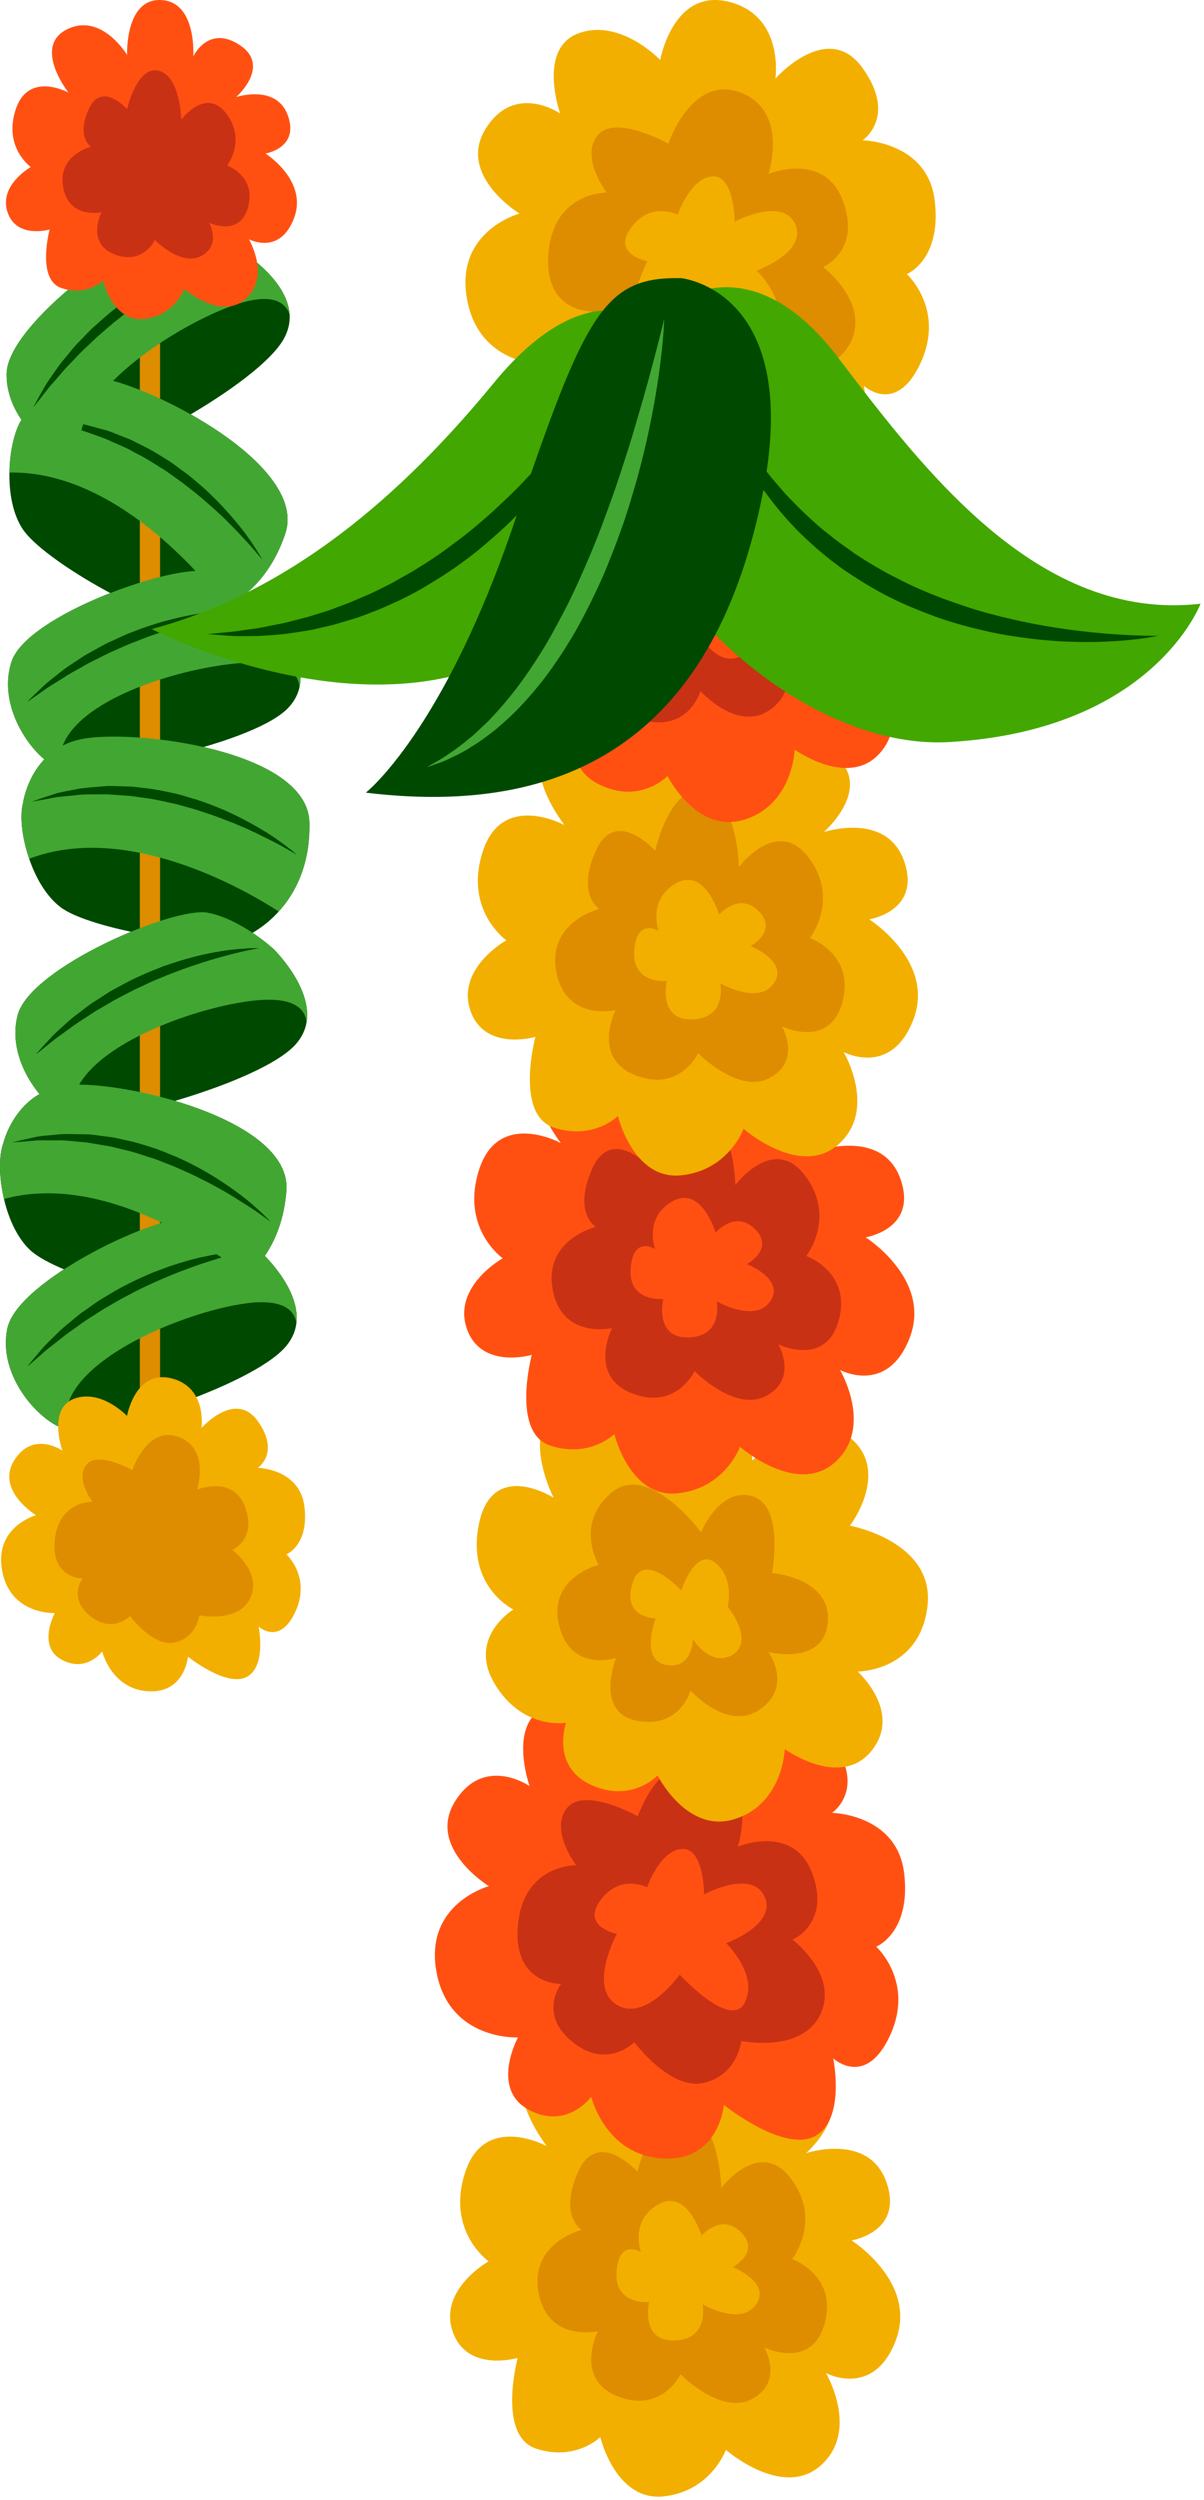 <svg width="119" height="247" viewBox="0 0 119 247" fill="none" xmlns="http://www.w3.org/2000/svg">
<path d="M0.732 131.222C-0.295 135.984 4.033 140.633 6.584 141.241L6.652 141.254C9.427 141.761 24.84 137.035 28.259 133.024C28.878 132.287 29.199 131.513 29.294 130.737C29.732 127.207 25.71 123.623 25.71 123.623C25.71 123.623 22.431 120.842 19.089 120.329C15.743 119.824 1.759 126.459 0.732 131.222Z" fill="#004900"/>
<path d="M0.394 118.455C0.839 120.385 1.695 122.304 2.978 123.507C5.682 126.052 17.416 129.147 20.208 128.443C21.41 128.14 22.978 127.404 24.413 126.104C26.313 124.397 28.001 121.683 28.309 117.633C28.831 110.54 12.159 106.753 6.846 107.195C1.549 107.623 0.319 112.966 0.319 112.966C-0.122 114.161 -0.115 116.314 0.394 118.455Z" fill="#004900"/>
<path d="M1.742 100.298C0.519 105.013 4.65 109.838 7.176 110.551L7.242 110.567C9.994 111.188 25.59 107.106 29.172 103.239C29.82 102.528 30.174 101.768 30.301 100.998C30.885 97.488 27.016 93.74 27.016 93.74C27.016 93.74 23.854 90.826 20.535 90.175C17.214 89.532 2.966 95.582 1.742 100.298Z" fill="#004900"/>
<path d="M2.886 84.846C3.523 86.722 4.566 88.545 5.963 89.614C8.909 91.877 20.892 93.782 23.601 92.803C24.767 92.38 26.253 91.491 27.551 90.054C29.271 88.165 30.679 85.296 30.581 81.237C30.39 74.128 13.423 72.027 8.181 72.999C2.954 73.955 2.263 79.395 2.263 79.395C1.945 80.625 2.167 82.767 2.886 84.846Z" fill="#004900"/>
<path d="M1.143 65.36C-0.388 69.984 3.416 75.071 5.888 75.949L5.955 75.969C8.658 76.771 24.489 73.726 28.319 70.104C29.013 69.437 29.414 68.702 29.593 67.941C30.406 64.478 26.791 60.483 26.791 60.483C26.791 60.483 23.83 57.367 20.562 56.498C17.291 55.639 2.676 60.735 1.143 65.36Z" fill="#004900"/>
<path d="M0.931 46.685C0.892 48.664 1.251 50.735 2.201 52.214C4.201 55.344 14.821 61.214 17.701 61.214C18.941 61.214 20.642 60.884 22.35 59.974C24.611 58.785 26.911 56.565 28.201 52.714C30.441 45.964 15.201 38.214 9.941 37.344C4.701 36.464 2.201 41.344 2.201 41.344C1.482 42.395 0.962 44.484 0.931 46.685Z" fill="#004900"/>
<path d="M0.656 36.88C0.535 41.75 5.656 45.51 8.275 45.63H8.345C11.165 45.61 25.425 38.09 28.034 33.51C28.505 32.67 28.675 31.851 28.625 31.071C28.395 27.521 23.774 24.751 23.774 24.751C23.774 24.751 20.034 22.631 16.655 22.751C13.275 22.88 0.775 32.01 0.656 36.88Z" fill="#004900"/>
<path d="M13.822 17.547C13.822 38.848 13.822 60.15 13.822 81.45C13.822 107.316 13.822 133.182 13.822 159.047C13.822 159.797 13.822 160.547 13.822 161.297C13.822 162.587 15.822 162.587 15.822 161.297C15.822 139.996 15.822 118.694 15.822 97.394C15.822 71.528 15.822 45.662 15.822 19.797C15.822 19.047 15.822 18.298 15.822 17.548C15.822 16.257 13.822 16.257 13.822 17.547Z" fill="#DE8C00"/>
<path d="M0.732 131.222C-0.295 135.984 4.033 140.633 6.584 141.241L6.652 141.254C4.75 134.501 20.045 128.795 25.648 128.659C28.244 128.602 29.125 129.596 29.294 130.737C29.732 127.207 25.71 123.622 25.71 123.622C25.71 123.622 22.431 120.842 19.089 120.329C15.743 119.824 1.759 126.459 0.732 131.222Z" fill="#42A732"/>
<path d="M24.316 123.616C24.316 123.616 23.932 123.698 23.271 123.864C22.61 124.026 21.674 124.293 20.57 124.652C19.463 125.002 18.192 125.465 16.853 126.007C16.186 126.288 15.497 126.574 14.815 126.903C14.121 127.208 13.435 127.555 12.758 127.923C12.064 128.255 11.409 128.66 10.752 129.036C10.087 129.401 9.479 129.832 8.864 130.213C8.246 130.587 7.702 131.027 7.153 131.4C6.604 131.774 6.116 132.168 5.663 132.531C5.218 132.901 4.774 133.206 4.42 133.519C4.066 133.833 3.755 134.106 3.5 134.332C2.986 134.781 2.681 135.03 2.681 135.03C2.681 135.03 2.92 134.722 3.361 134.196C3.584 133.934 3.853 133.616 4.163 133.251C4.472 132.884 4.867 132.516 5.286 132.1C5.704 131.683 6.159 131.23 6.693 130.814C7.221 130.393 7.743 129.895 8.363 129.49C8.976 129.079 9.57 128.587 10.252 128.211C10.921 127.816 11.586 127.389 12.295 127.039C12.995 126.673 13.704 126.327 14.421 126.025C15.123 125.692 15.851 125.45 16.541 125.188C17.937 124.701 19.268 124.331 20.425 124.102C21.577 123.848 22.56 123.754 23.24 123.676C23.923 123.61 24.316 123.616 24.316 123.616Z" fill="#004900"/>
<path d="M0.394 118.455C10.441 115.725 21.469 123.752 24.413 126.104C26.313 124.397 28.001 121.683 28.309 117.633C28.831 110.54 12.159 106.753 6.846 107.195C1.549 107.623 0.319 112.966 0.319 112.966C-0.122 114.161 -0.115 116.314 0.394 118.455Z" fill="#42A732"/>
<path d="M26.765 120.729C26.765 120.729 26.422 120.461 25.801 120.027C25.194 119.576 24.28 118.996 23.187 118.313C22.638 117.973 22.041 117.614 21.388 117.268C20.749 116.897 20.038 116.58 19.33 116.205C18.61 115.853 17.847 115.53 17.078 115.192C16.29 114.904 15.515 114.538 14.691 114.312C13.883 114.042 13.075 113.771 12.254 113.597C11.847 113.495 11.443 113.393 11.045 113.293C10.64 113.224 10.24 113.156 9.847 113.088C9.454 113.021 9.066 112.955 8.687 112.89C8.304 112.853 7.929 112.818 7.565 112.783C6.834 112.702 6.14 112.641 5.499 112.671C4.854 112.669 4.264 112.667 3.74 112.665C3.217 112.711 2.76 112.751 2.385 112.784C1.626 112.838 1.193 112.87 1.193 112.87C1.193 112.87 1.615 112.769 2.354 112.592C2.728 112.509 3.181 112.409 3.702 112.295C4.227 112.215 4.827 112.163 5.482 112.108C6.138 112.026 6.849 112.032 7.605 112.055C7.983 112.061 8.372 112.068 8.769 112.075C9.165 112.1 9.566 112.17 9.975 112.218C10.385 112.271 10.801 112.325 11.223 112.38C11.637 112.472 12.057 112.565 12.48 112.659C13.333 112.829 14.17 113.095 15.009 113.365C15.855 113.612 16.649 113.998 17.456 114.306C18.246 114.658 19.006 115.042 19.731 115.426C21.173 116.218 22.448 117.072 23.5 117.851C24.56 118.621 25.363 119.364 25.923 119.879C26.482 120.397 26.765 120.729 26.765 120.729Z" fill="#004900"/>
<path d="M1.742 100.298C0.519 105.013 4.65 109.838 7.176 110.551L7.242 110.567C5.623 103.74 21.14 98.673 26.744 98.77C29.34 98.822 30.18 99.849 30.301 100.997C30.885 97.487 27.016 93.739 27.016 93.739C27.016 93.739 23.854 90.825 20.535 90.174C17.214 89.532 2.966 95.582 1.742 100.298Z" fill="#42A732"/>
<path d="M25.622 93.677C25.622 93.677 25.235 93.742 24.568 93.882C23.9 94.016 22.955 94.244 21.836 94.557C20.716 94.861 19.427 95.27 18.065 95.757C17.388 96.01 16.688 96.267 15.993 96.567C15.287 96.843 14.587 97.162 13.895 97.501C13.188 97.804 12.517 98.182 11.844 98.529C11.165 98.866 10.539 99.272 9.91 99.626C9.275 99.975 8.715 100.392 8.15 100.742C7.586 101.093 7.083 101.466 6.615 101.81C6.154 102.161 5.699 102.448 5.332 102.746C4.964 103.044 4.644 103.305 4.379 103.519C3.847 103.946 3.531 104.182 3.531 104.182C3.531 104.182 3.783 103.884 4.245 103.378C4.477 103.125 4.761 102.818 5.085 102.467C5.409 102.113 5.818 101.761 6.255 101.363C6.69 100.963 7.163 100.53 7.714 100.136C8.26 99.737 8.802 99.262 9.438 98.883C10.068 98.498 10.682 98.031 11.378 97.684C12.063 97.317 12.745 96.917 13.468 96.597C14.183 96.26 14.906 95.944 15.634 95.672C16.35 95.368 17.087 95.157 17.787 94.924C19.202 94.495 20.547 94.181 21.713 94C22.875 93.793 23.861 93.741 24.543 93.691C25.231 93.654 25.622 93.677 25.622 93.677Z" fill="#004900"/>
<path d="M2.886 84.846C12.611 81.124 24.386 88.009 27.551 90.054C29.271 88.165 30.679 85.296 30.581 81.237C30.39 74.128 13.423 72.027 8.181 72.999C2.954 73.955 2.263 79.394 2.263 79.394C1.945 80.625 2.167 82.767 2.886 84.846Z" fill="#42A732"/>
<path d="M29.355 84.471C29.355 84.471 28.987 84.239 28.326 83.868C27.677 83.481 26.709 82.995 25.553 82.425C24.973 82.142 24.342 81.844 23.658 81.565C22.986 81.26 22.247 81.016 21.504 80.713C20.752 80.435 19.96 80.19 19.162 79.93C18.349 79.723 17.54 79.436 16.699 79.293C15.867 79.105 15.036 78.917 14.202 78.825C13.787 78.764 13.376 78.704 12.969 78.644C12.56 78.616 12.156 78.588 11.757 78.561C11.359 78.534 10.966 78.507 10.582 78.48C10.197 78.482 9.821 78.483 9.455 78.485C8.72 78.478 8.023 78.486 7.388 78.58C6.746 78.643 6.158 78.7 5.637 78.75C5.121 78.848 4.671 78.934 4.301 79.004C3.552 79.134 3.123 79.208 3.123 79.208C3.123 79.208 3.533 79.065 4.251 78.815C4.614 78.696 5.056 78.551 5.561 78.384C6.077 78.252 6.667 78.14 7.314 78.02C7.959 77.872 8.668 77.808 9.422 77.754C9.799 77.723 10.187 77.69 10.582 77.657C10.978 77.642 11.384 77.672 11.797 77.678C12.21 77.69 12.63 77.702 13.055 77.714C13.477 77.764 13.904 77.815 14.333 77.866C15.198 77.95 16.06 78.131 16.92 78.316C17.787 78.477 18.615 78.782 19.45 79.007C20.27 79.278 21.066 79.584 21.826 79.894C23.341 80.537 24.694 81.26 25.819 81.929C26.951 82.589 27.825 83.248 28.433 83.704C29.04 84.168 29.355 84.471 29.355 84.471Z" fill="#004900"/>
<path d="M1.143 65.36C-0.388 69.984 3.416 75.071 5.888 75.949L5.955 75.969C4.787 69.051 20.605 65.019 26.191 65.485C28.778 65.707 29.546 66.788 29.593 67.941C30.406 64.478 26.791 60.483 26.791 60.483C26.791 60.483 23.83 57.367 20.562 56.498C17.291 55.639 2.676 60.735 1.143 65.36Z" fill="#42A732"/>
<path d="M25.409 60.328C25.409 60.328 25.018 60.368 24.344 60.463C23.669 60.553 22.71 60.718 21.573 60.956C20.434 61.185 19.121 61.509 17.732 61.904C17.039 62.112 16.324 62.322 15.61 62.576C14.886 62.805 14.168 63.076 13.456 63.369C12.729 63.624 12.035 63.957 11.342 64.26C10.642 64.551 9.99 64.915 9.339 65.227C8.684 65.533 8.096 65.912 7.511 66.224C6.924 66.537 6.397 66.876 5.908 67.189C5.425 67.509 4.952 67.765 4.566 68.038C4.179 68.312 3.842 68.55 3.564 68.747C3.005 69.138 2.674 69.353 2.674 69.353C2.674 69.353 2.945 69.073 3.44 68.597C3.689 68.361 3.991 68.073 4.338 67.743C4.684 67.411 5.116 67.087 5.577 66.719C6.038 66.349 6.539 65.948 7.114 65.591C7.685 65.229 8.257 64.79 8.917 64.454C9.571 64.112 10.214 63.686 10.932 63.385C11.64 63.064 12.348 62.71 13.09 62.438C13.824 62.149 14.568 61.881 15.312 61.658C16.046 61.402 16.795 61.24 17.51 61.054C18.95 60.719 20.313 60.494 21.489 60.391C22.662 60.261 23.649 60.274 24.334 60.269C25.019 60.28 25.409 60.328 25.409 60.328Z" fill="#004900"/>
<path d="M0.931 46.685C11.341 46.495 20.072 56.974 22.351 59.974C24.612 58.785 26.912 56.565 28.202 52.714C30.442 45.964 15.202 38.214 9.942 37.344C4.702 36.464 2.202 41.344 2.202 41.344C1.482 42.395 0.962 44.484 0.931 46.685Z" fill="#42A732"/>
<path d="M25.947 55.339C25.947 55.339 25.679 54.995 25.184 54.422C24.705 53.837 23.96 53.05 23.068 52.121C22.619 51.657 22.127 51.163 21.579 50.668C21.052 50.152 20.439 49.671 19.844 49.134C19.232 48.617 18.571 48.116 17.909 47.6C17.214 47.128 16.552 46.583 15.809 46.162C15.091 45.703 14.373 45.242 13.62 44.873C13.251 44.675 12.885 44.477 12.522 44.283C12.147 44.117 11.776 43.953 11.411 43.792C11.045 43.63 10.685 43.472 10.334 43.316C9.972 43.187 9.617 43.06 9.271 42.937C8.583 42.68 7.925 42.451 7.295 42.323C6.67 42.163 6.098 42.017 5.591 41.887C5.072 41.803 4.62 41.731 4.248 41.671C3.499 41.538 3.071 41.463 3.071 41.463C3.071 41.463 3.506 41.468 4.265 41.478C4.647 41.49 5.112 41.503 5.644 41.519C6.173 41.571 6.767 41.666 7.416 41.774C8.072 41.854 8.761 42.035 9.487 42.241C9.852 42.34 10.227 42.441 10.611 42.545C10.989 42.667 11.36 42.832 11.746 42.979C12.131 43.13 12.521 43.285 12.916 43.441C13.296 43.631 13.68 43.824 14.067 44.019C14.851 44.392 15.599 44.856 16.346 45.322C17.107 45.769 17.782 46.337 18.49 46.833C19.17 47.367 19.812 47.926 20.423 48.476C21.628 49.596 22.654 50.737 23.485 51.748C24.325 52.754 24.923 53.671 25.339 54.307C25.753 54.948 25.947 55.339 25.947 55.339Z" fill="#004900"/>
<path d="M0.656 36.88C0.535 41.75 5.656 45.51 8.275 45.63H8.345C5.215 39.351 19.175 30.89 24.655 29.71C27.194 29.17 28.245 29.982 28.625 31.071C28.395 27.521 23.774 24.751 23.774 24.751C23.774 24.751 20.034 22.631 16.655 22.751C13.275 22.881 0.775 32.01 0.656 36.88Z" fill="#42A732"/>
<path d="M22.406 25.005C22.406 25.005 22.045 25.157 21.427 25.443C20.807 25.726 19.938 26.163 18.919 26.721C17.897 27.272 16.735 27.964 15.521 28.746C14.918 29.146 14.295 29.556 13.686 30.006C13.061 30.435 12.452 30.904 11.856 31.391C11.236 31.847 10.668 32.368 10.092 32.859C9.508 33.341 8.99 33.879 8.458 34.367C7.92 34.851 7.468 35.384 6.998 35.853C6.528 36.323 6.123 36.801 5.745 37.242C5.376 37.689 4.998 38.071 4.708 38.444C4.418 38.818 4.165 39.145 3.956 39.414C3.535 39.951 3.281 40.253 3.281 40.253C3.281 40.253 3.459 39.906 3.794 39.307C3.963 39.008 4.169 38.645 4.404 38.229C4.639 37.81 4.959 37.375 5.293 36.889C5.626 36.401 5.988 35.872 6.436 35.363C6.877 34.85 7.296 34.264 7.83 33.751C8.356 33.232 8.848 32.638 9.446 32.142C10.03 31.629 10.604 31.085 11.235 30.609C11.854 30.118 12.487 29.647 13.134 29.215C13.762 28.757 14.431 28.384 15.061 27.997C16.341 27.258 17.58 26.646 18.674 26.204C19.758 25.739 20.706 25.464 21.36 25.26C22.019 25.072 22.406 25.005 22.406 25.005Z" fill="#004900"/>
<path d="M19.913 141.082C19.913 141.082 23.257 137.292 25.485 140.413C27.715 143.535 25.485 145.021 25.485 145.021C25.485 145.021 29.649 145.095 30.094 148.886C30.539 152.676 28.309 153.568 28.309 153.568C28.309 153.568 30.764 155.798 29.202 159.216C27.642 162.635 25.559 160.703 25.559 160.703C25.559 160.703 26.377 164.642 24.371 165.683C22.363 166.723 18.574 163.676 18.574 163.676C18.574 163.676 18.275 167.318 14.635 167.095C10.992 166.871 10.1 163.156 10.1 163.156C10.1 163.156 8.54 165.311 6.088 163.973C3.635 162.635 5.418 159.366 5.418 159.366C5.418 159.366 1.033 159.589 0.215 155.204C-0.601 150.818 3.561 149.704 3.561 149.704C3.561 149.704 -0.453 147.251 1.405 144.278C3.262 141.305 6.161 143.311 6.161 143.311C6.161 143.311 4.677 139.15 7.35 138.183C10.026 137.217 12.553 139.892 12.553 139.892C12.553 139.892 13.371 135.285 16.94 136.176C20.507 137.069 19.913 141.082 19.913 141.082Z" fill="#F3AF00"/>
<path d="M13.075 145.244C13.075 145.244 14.561 140.785 17.683 141.974C20.804 143.162 19.466 147.176 19.466 147.176C19.466 147.176 23.034 145.69 24.224 148.886C25.413 152.081 22.96 153.122 22.96 153.122C22.96 153.122 25.933 155.352 24.743 157.878C23.554 160.405 19.688 159.588 19.688 159.588C19.688 159.588 19.465 161.743 17.311 162.264C15.155 162.785 12.85 159.662 12.85 159.662C12.85 159.662 11.141 161.445 8.911 159.662C6.683 157.878 8.169 155.945 8.169 155.945C8.169 155.945 5.048 156.02 5.419 152.155C5.79 148.291 9.136 148.365 9.136 148.365C9.136 148.365 7.425 146.136 8.54 144.722C9.656 143.312 13.075 145.244 13.075 145.244Z" fill="#DE8C00"/>
<path d="M19.102 5.577C19.102 5.577 20.588 2.382 23.71 4.463C26.831 6.544 23.338 9.591 23.338 9.591C23.338 9.591 27.352 8.253 28.466 11.449C29.581 14.644 26.237 15.165 26.237 15.165C26.237 15.165 30.473 17.841 29.061 21.557C27.65 25.274 24.602 23.638 24.602 23.638C24.602 23.638 26.757 27.28 24.305 29.51C21.852 31.739 18.21 28.543 18.21 28.543C18.21 28.543 17.244 31.219 14.196 31.516C11.149 31.814 10.182 27.726 10.182 27.726C10.182 27.726 8.621 29.287 6.095 28.469C3.568 27.652 4.906 22.672 4.906 22.672C4.906 22.672 1.635 23.638 0.744 20.962C-0.149 18.287 3.048 16.503 3.048 16.503C3.048 16.503 0.298 14.57 1.562 10.78C2.825 6.989 6.765 9.145 6.765 9.145C6.765 9.145 3.197 4.612 6.616 2.903C10.035 1.193 12.562 5.429 12.562 5.429C12.562 5.429 12.338 -0.145 15.906 0.003C19.474 0.152 19.102 5.577 19.102 5.577Z" fill="#FF5012"/>
<path d="M17.913 11.82C17.913 11.82 20.365 8.549 22.371 11.225C24.379 13.901 22.446 16.354 22.446 16.354C22.446 16.354 25.344 17.394 24.527 20.442C23.71 23.489 20.662 22.003 20.662 22.003C20.662 22.003 21.926 24.158 19.92 25.274C17.913 26.388 15.312 23.712 15.312 23.712C15.312 23.712 14.122 26.239 11.298 25.124C8.474 24.01 10.034 20.962 10.034 20.962C10.034 20.962 6.838 21.705 6.244 18.51C5.649 15.314 8.994 14.496 8.994 14.496C8.994 14.496 7.508 13.604 8.77 10.78C10.034 7.956 12.561 10.78 12.561 10.78C12.561 10.78 13.527 6.469 15.682 6.989C17.838 7.51 17.913 11.82 17.913 11.82Z" fill="#C93114"/>
<path d="M73.126 206.517C73.126 206.517 75.425 201.574 80.254 204.792C85.083 208.012 79.679 212.726 79.679 212.726C79.679 212.726 85.888 210.656 87.613 215.6C89.338 220.544 84.164 221.349 84.164 221.349C84.164 221.349 90.717 225.488 88.533 231.236C86.348 236.984 81.635 234.455 81.635 234.455C81.635 234.455 84.969 240.09 81.174 243.538C77.381 246.987 71.747 242.043 71.747 242.043C71.747 242.043 70.252 246.183 65.539 246.643C60.824 247.103 59.33 240.78 59.33 240.78C59.33 240.78 56.916 243.194 53.007 241.929C49.098 240.664 51.168 232.961 51.168 232.961C51.168 232.961 46.108 234.455 44.728 230.316C43.349 226.177 48.293 223.418 48.293 223.418C48.293 223.418 44.039 220.43 45.994 214.566C47.948 208.702 54.041 212.037 54.041 212.037C54.041 212.037 48.523 205.023 53.812 202.379C59.1 199.735 63.01 206.288 63.01 206.288C63.01 206.288 62.664 197.665 68.184 197.896C73.7 198.124 73.126 206.517 73.126 206.517Z" fill="#F3AF00"/>
<path d="M71.286 216.175C71.286 216.175 75.08 211.116 78.184 215.255C81.288 219.394 78.299 223.188 78.299 223.188C78.299 223.188 82.782 224.798 81.518 229.511C80.253 234.225 75.539 231.925 75.539 231.925C75.539 231.925 77.494 235.259 74.389 236.984C71.285 238.709 67.262 234.57 67.262 234.57C67.262 234.57 65.422 238.479 61.053 236.755C56.684 235.03 59.098 230.317 59.098 230.317C59.098 230.317 54.155 231.467 53.235 226.523C52.315 221.58 57.489 220.315 57.489 220.315C57.489 220.315 55.19 218.935 57.144 214.567C59.098 210.198 63.008 214.567 63.008 214.567C63.008 214.567 64.502 207.898 67.836 208.703C71.171 209.507 71.286 216.175 71.286 216.175Z" fill="#DE8C00"/>
<path d="M69.331 220.888C69.331 220.888 71.286 218.589 73.241 220.544C75.195 222.497 72.436 223.992 72.436 223.992C72.436 223.992 76.229 225.487 74.735 227.671C73.241 229.857 69.446 227.671 69.446 227.671C69.446 227.671 70.136 231.12 66.687 231.236C63.238 231.351 64.157 227.442 64.157 227.442C64.157 227.442 60.709 227.787 60.938 224.453C61.169 221.119 63.352 222.498 63.352 222.498C63.352 222.498 62.204 219.394 65.077 217.785C67.952 216.175 69.331 220.888 69.331 220.888Z" fill="#F3AF00"/>
<path d="M73.615 173.013C73.615 173.013 78.788 167.15 82.237 171.979C85.686 176.807 82.237 179.107 82.237 179.107C82.237 179.107 88.676 179.222 89.366 185.086C90.056 190.949 86.606 192.329 86.606 192.329C86.606 192.329 90.401 195.778 87.986 201.066C85.571 206.355 82.352 203.366 82.352 203.366C82.352 203.366 83.618 209.459 80.512 211.068C77.408 212.677 71.545 207.964 71.545 207.964C71.545 207.964 71.085 213.597 65.451 213.253C59.818 212.907 58.437 207.159 58.437 207.159C58.437 207.159 56.023 210.493 52.228 208.423C48.435 206.355 51.195 201.296 51.195 201.296C51.195 201.296 44.412 201.641 43.146 194.858C41.882 188.075 48.32 186.35 48.32 186.35C48.32 186.35 42.111 182.556 44.986 177.958C47.861 173.358 52.343 176.463 52.343 176.463C52.343 176.463 50.044 170.025 54.183 168.53C58.322 167.035 62.232 171.175 62.232 171.175C62.232 171.175 63.496 164.046 69.015 165.426C74.534 166.805 73.615 173.013 73.615 173.013Z" fill="#FF5012"/>
<path d="M63.038 179.452C63.038 179.452 65.337 172.554 70.166 174.393C74.995 176.233 72.925 182.441 72.925 182.441C72.925 182.441 78.444 180.142 80.283 185.086C82.123 190.029 78.329 191.639 78.329 191.639C78.329 191.639 82.928 195.088 81.089 198.997C79.249 202.906 73.271 201.642 73.271 201.642C73.271 201.642 72.925 204.976 69.591 205.781C66.257 206.586 62.693 201.758 62.693 201.758C62.693 201.758 60.048 204.517 56.599 201.758C53.15 198.998 55.451 196.009 55.451 196.009C55.451 196.009 50.621 196.124 51.197 190.146C51.771 184.167 56.945 184.283 56.945 184.283C56.945 184.283 54.301 180.834 56.025 178.649C57.749 176.462 63.038 179.452 63.038 179.452Z" fill="#C93114"/>
<path d="M69.591 187.155C69.591 187.155 69.591 182.556 67.407 182.672C65.222 182.786 63.958 186.466 63.958 186.466C63.958 186.466 61.313 185.086 59.358 187.731C57.403 190.375 60.967 191.065 60.967 191.065C60.967 191.065 58.094 196.353 60.967 198.078C63.842 199.803 67.176 195.089 67.176 195.089C67.176 195.089 72.235 200.608 73.614 197.849C74.994 195.089 71.774 191.986 71.774 191.986C71.774 191.986 76.834 190.146 75.568 187.386C74.305 184.625 69.591 187.155 69.591 187.155Z" fill="#FF5012"/>
<path d="M64.688 142.611C64.688 142.611 65.301 134.486 69.899 135.406C74.499 136.326 74.345 144.298 74.345 144.298C74.345 144.298 80.323 138.779 84.156 142.152C87.989 145.524 84.003 150.736 84.003 150.736C84.003 150.736 92.435 152.269 91.668 158.708C90.901 165.147 84.77 165.147 84.77 165.147C84.77 165.147 89.216 169.132 86.15 172.964C83.084 176.796 77.566 172.811 77.566 172.811C77.566 172.811 77.412 178.177 72.66 179.709C67.908 181.242 64.996 175.417 64.996 175.417C64.996 175.417 62.389 178.176 58.404 176.337C54.418 174.497 55.951 170.205 55.951 170.205C55.951 170.205 51.659 170.972 48.9 166.373C46.14 161.773 50.739 159.015 50.739 159.015C50.739 159.015 45.987 156.715 47.367 150.43C48.746 144.145 54.724 147.978 54.724 147.978C54.724 147.978 50.739 140.314 56.411 138.321C62.082 136.326 64.688 142.611 64.688 142.611Z" fill="#F3AF00"/>
<path d="M69.287 151.386C69.287 151.386 71.126 146.903 74.346 147.822C77.566 148.741 76.3 155.41 76.3 155.41C76.3 155.41 82.163 155.87 81.819 160.238C81.473 164.607 75.955 163.227 75.955 163.227C75.955 163.227 78.37 166.562 75.15 168.861C71.93 171.161 68.252 167.021 68.252 167.021C68.252 167.021 67.218 170.816 62.964 170.01C58.71 169.205 60.894 163.802 60.894 163.802C60.894 163.802 56.411 165.297 55.261 160.583C54.111 155.869 59.169 154.604 59.169 154.604C59.169 154.604 56.755 150.58 60.435 147.475C64.113 144.373 69.287 151.386 69.287 151.386Z" fill="#DE8C00"/>
<path d="M67.333 157.135C67.333 157.135 68.712 152.881 70.667 154.375C72.621 155.87 71.931 158.744 71.931 158.744C71.931 158.744 74.46 161.848 72.621 163.343C72.621 163.343 70.667 165.068 68.481 161.963C68.481 161.963 68.481 164.952 65.837 164.492C63.192 164.033 64.803 159.893 64.803 159.893C64.803 159.893 61.468 159.893 62.502 156.444C63.538 152.996 67.333 157.135 67.333 157.135Z" fill="#F3AF00"/>
<path d="M74.518 107.415C74.518 107.415 76.818 102.472 81.646 105.69C86.475 108.91 81.072 113.624 81.072 113.624C81.072 113.624 87.28 111.555 89.005 116.498C90.73 121.441 85.556 122.246 85.556 122.246C85.556 122.246 92.11 126.386 89.925 132.134C87.74 137.883 83.027 135.354 83.027 135.354C83.027 135.354 86.361 140.987 82.567 144.436C78.773 147.885 73.139 142.942 73.139 142.942C73.139 142.942 71.645 147.081 66.931 147.541C62.217 148.001 60.723 141.678 60.723 141.678C60.723 141.678 58.308 144.092 54.399 142.827C50.491 141.562 52.56 133.859 52.56 133.859C52.56 133.859 47.5 135.354 46.121 131.214C44.741 127.075 49.686 124.317 49.686 124.317C49.686 124.317 45.432 121.328 47.386 115.463C49.34 109.6 55.434 112.934 55.434 112.934C55.434 112.934 49.916 105.921 55.204 103.277C60.493 100.632 64.402 107.186 64.402 107.186C64.402 107.186 64.057 98.563 69.575 98.793C75.093 99.023 74.518 107.415 74.518 107.415Z" fill="#FF5012"/>
<path d="M72.679 117.074C72.679 117.074 76.472 112.014 79.577 116.154C82.681 120.293 79.692 124.087 79.692 124.087C79.692 124.087 84.175 125.696 82.912 130.41C81.646 135.124 76.933 132.824 76.933 132.824C76.933 132.824 78.887 136.159 75.783 137.883C72.679 139.608 68.655 135.468 68.655 135.468C68.655 135.468 66.815 139.377 62.447 137.653C58.078 135.928 60.492 131.214 60.492 131.214C60.492 131.214 55.549 132.364 54.629 127.42C53.709 122.477 58.883 121.212 58.883 121.212C58.883 121.212 56.584 119.832 58.537 115.463C60.492 111.095 64.401 115.463 64.401 115.463C64.401 115.463 65.896 108.795 69.23 109.6C72.563 110.405 72.679 117.074 72.679 117.074Z" fill="#C93114"/>
<path d="M70.724 121.787C70.724 121.787 72.679 119.488 74.633 121.442C76.587 123.397 73.827 124.891 73.827 124.891C73.827 124.891 77.622 126.386 76.128 128.57C74.633 130.755 70.839 128.57 70.839 128.57C70.839 128.57 71.528 132.019 68.079 132.134C64.63 132.249 65.55 128.34 65.55 128.34C65.55 128.34 62.101 128.685 62.331 125.351C62.56 122.017 64.745 123.397 64.745 123.397C64.745 123.397 63.596 120.293 66.47 118.683C69.345 117.074 70.724 121.787 70.724 121.787Z" fill="#FF5012"/>
<path d="M74.874 75.999C74.874 75.999 77.173 71.055 82.002 74.274C86.831 77.493 81.427 82.207 81.427 82.207C81.427 82.207 87.636 80.138 89.361 85.081C91.086 90.025 85.912 90.83 85.912 90.83C85.912 90.83 92.465 94.969 90.281 100.717C88.095 106.466 83.383 103.937 83.383 103.937C83.383 103.937 86.717 109.571 82.922 113.019C79.129 116.468 73.495 111.525 73.495 111.525C73.495 111.525 72 115.664 67.287 116.124C62.572 116.584 61.078 110.261 61.078 110.261C61.078 110.261 58.664 112.675 54.755 111.41C50.846 110.145 52.916 102.442 52.916 102.442C52.916 102.442 47.856 103.937 46.477 99.798C45.098 95.658 50.041 92.9 50.041 92.9C50.041 92.9 45.787 89.911 47.742 84.047C49.696 78.183 55.789 81.518 55.789 81.518C55.789 81.518 50.271 74.504 55.56 71.86C60.848 69.216 64.758 75.769 64.758 75.769C64.758 75.769 64.412 67.146 69.932 67.376C75.448 67.606 74.874 75.999 74.874 75.999Z" fill="#F3AF00"/>
<path d="M73.034 85.657C73.034 85.657 76.828 80.598 79.932 84.737C83.036 88.876 80.047 92.67 80.047 92.67C80.047 92.67 84.53 94.28 83.266 98.993C82.001 103.707 77.287 101.408 77.287 101.408C77.287 101.408 79.242 104.742 76.137 106.467C73.033 108.192 69.01 104.053 69.01 104.053C69.01 104.053 67.17 107.961 62.801 106.237C58.432 104.512 60.846 99.799 60.846 99.799C60.846 99.799 55.903 100.948 54.983 96.004C54.063 91.061 59.237 89.796 59.237 89.796C59.237 89.796 56.938 88.416 58.892 84.048C60.846 79.679 64.756 84.048 64.756 84.048C64.756 84.048 66.25 77.379 69.584 78.184C72.919 78.989 73.034 85.657 73.034 85.657Z" fill="#DE8C00"/>
<path d="M71.079 90.371C71.079 90.371 73.034 88.071 74.989 90.026C76.943 91.98 74.184 93.474 74.184 93.474C74.184 93.474 77.977 94.969 76.483 97.154C74.989 99.339 71.194 97.154 71.194 97.154C71.194 97.154 71.884 100.603 68.435 100.717C64.986 100.832 65.905 96.923 65.905 96.923C65.905 96.923 62.457 97.268 62.686 93.934C62.917 90.6 65.1 91.98 65.1 91.98C65.1 91.98 63.952 88.876 66.825 87.266C69.7 85.657 71.079 90.371 71.079 90.371Z" fill="#F3AF00"/>
<path d="M65.666 43.86C65.666 43.86 66.279 35.736 70.878 36.656C75.477 37.575 75.323 45.547 75.323 45.547C75.323 45.547 81.301 40.028 85.133 43.401C88.966 46.773 84.981 51.985 84.981 51.985C84.981 51.985 93.413 53.518 92.645 59.957C91.879 66.395 85.747 66.395 85.747 66.395C85.747 66.395 90.193 70.381 87.128 74.213C84.062 78.045 78.542 74.06 78.542 74.06C78.542 74.06 78.39 79.425 73.638 80.959C68.886 82.492 65.973 76.666 65.973 76.666C65.973 76.666 63.366 79.426 59.381 77.586C55.396 75.747 56.929 71.455 56.929 71.455C56.929 71.455 52.636 72.222 49.877 67.622C47.118 63.023 51.716 60.264 51.716 60.264C51.716 60.264 46.964 57.964 48.344 51.679C49.724 45.394 55.702 49.227 55.702 49.227C55.702 49.227 51.716 41.562 57.388 39.569C63.06 37.575 65.666 43.86 65.666 43.86Z" fill="#FF5012"/>
<path d="M70.265 52.636C70.265 52.636 72.105 48.153 75.324 49.072C78.543 49.992 77.279 56.661 77.279 56.661C77.279 56.661 83.142 57.12 82.797 61.489C82.453 65.858 76.934 64.478 76.934 64.478C76.934 64.478 79.349 67.812 76.129 70.112C72.91 72.411 69.231 68.272 69.231 68.272C69.231 68.272 68.197 72.066 63.943 71.261C59.689 70.456 61.874 65.053 61.874 65.053C61.874 65.053 57.39 66.547 56.24 61.833C55.091 57.119 60.149 55.854 60.149 55.854C60.149 55.854 57.735 51.831 61.414 48.726C65.091 45.623 70.265 52.636 70.265 52.636Z" fill="#C93114"/>
<path d="M68.311 58.384C68.311 58.384 69.691 54.13 71.645 55.625C73.599 57.119 72.91 59.994 72.91 59.994C72.91 59.994 75.439 63.097 73.599 64.593C73.599 64.593 71.645 66.318 69.46 63.213C69.46 63.213 69.46 66.202 66.815 65.742C64.171 65.282 65.781 61.143 65.781 61.143C65.781 61.143 62.446 61.143 63.481 57.694C64.517 54.246 68.311 58.384 68.311 58.384Z" fill="#FF5012"/>
<path d="M76.638 7.764C76.638 7.764 81.811 1.9 85.26 6.729C88.709 11.558 85.26 13.857 85.26 13.857C85.26 13.857 91.699 13.972 92.388 19.836C93.077 25.699 89.629 27.079 89.629 27.079C89.629 27.079 93.423 30.528 91.009 35.817C88.594 41.105 85.375 38.116 85.375 38.116C85.375 38.116 86.64 44.21 83.535 45.819C80.43 47.428 74.567 42.715 74.567 42.715C74.567 42.715 74.108 48.349 68.473 48.004C62.84 47.659 61.459 41.91 61.459 41.91C61.459 41.91 59.045 45.244 55.252 43.175C51.457 41.106 54.217 36.047 54.217 36.047C54.217 36.047 47.434 36.392 46.168 29.609C44.904 22.826 51.342 21.101 51.342 21.101C51.342 21.101 45.133 17.307 48.008 12.709C50.883 8.11 55.365 11.214 55.365 11.214C55.365 11.214 53.066 4.776 57.205 3.281C61.344 1.787 65.254 5.926 65.254 5.926C65.254 5.926 66.519 -1.202 72.037 0.177C77.557 1.555 76.638 7.764 76.638 7.764Z" fill="#F3AF00"/>
<path d="M66.06 14.202C66.06 14.202 68.36 7.304 73.189 9.143C78.017 10.983 75.948 17.191 75.948 17.191C75.948 17.191 81.466 14.892 83.306 19.836C85.146 24.78 81.351 26.39 81.351 26.39C81.351 26.39 85.951 29.839 84.111 33.747C82.271 37.656 76.293 36.392 76.293 36.392C76.293 36.392 75.948 39.726 72.614 40.531C69.279 41.337 65.716 36.508 65.716 36.508C65.716 36.508 63.071 39.267 59.621 36.508C56.172 33.748 58.473 30.759 58.473 30.759C58.473 30.759 53.643 30.874 54.219 24.896C54.793 18.918 59.967 19.033 59.967 19.033C59.967 19.033 57.323 15.584 59.047 13.399C60.77 11.212 66.06 14.202 66.06 14.202Z" fill="#DE8C00"/>
<path d="M72.613 21.905C72.613 21.905 72.613 17.306 70.428 17.422C68.243 17.537 66.979 21.216 66.979 21.216C66.979 21.216 64.335 19.836 62.379 22.481C60.424 25.126 63.988 25.815 63.988 25.815C63.988 25.815 61.115 31.104 63.988 32.829C66.863 34.554 70.197 29.84 70.197 29.84C70.197 29.84 75.255 35.359 76.636 32.599C78.015 29.84 74.796 26.736 74.796 26.736C74.796 26.736 79.855 24.896 78.59 22.137C77.327 19.375 72.613 21.905 72.613 21.905Z" fill="#F3AF00"/>
<path d="M66.989 29.814C66.989 29.814 74.323 24.147 82.823 35.314C91.323 46.481 102.656 61.481 118.656 59.648C118.656 59.648 113.989 72.147 93.823 73.314C73.656 74.481 48.657 43.314 66.989 29.814Z" fill="#42A700"/>
<path d="M114.489 62.814C114.489 62.814 81.823 66.815 70.656 38.481Z" fill="#42A700"/>
<path d="M114.489 62.814C114.489 62.814 113.661 63 112.185 63.17C110.71 63.331 108.585 63.497 106.03 63.406C104.751 63.38 103.367 63.272 101.907 63.104C100.452 62.912 98.91 62.7 97.347 62.321C95.777 61.971 94.167 61.528 92.569 60.965C90.98 60.378 89.372 59.745 87.836 58.951C86.29 58.177 84.823 57.254 83.411 56.305C82.02 55.32 80.731 54.244 79.557 53.129C78.376 52.02 77.342 50.84 76.422 49.683C75.981 49.089 75.533 48.526 75.137 47.956C74.766 47.37 74.406 46.803 74.063 46.26C73.414 45.152 72.859 44.114 72.429 43.169C72.018 42.213 71.628 41.399 71.397 40.691C70.926 39.285 70.658 38.481 70.658 38.481C70.658 38.481 71.058 39.224 71.759 40.525C72.087 41.182 72.599 41.921 73.103 42.804C73.348 43.249 73.677 43.683 73.996 44.155C74.33 44.617 74.627 45.136 75.019 45.623C75.401 46.114 75.798 46.625 76.209 47.155C76.647 47.66 77.098 48.183 77.563 48.72C78.521 49.765 79.589 50.808 80.745 51.828C81.308 52.354 81.95 52.807 82.56 53.31C83.189 53.79 83.859 54.232 84.506 54.714C85.859 55.596 87.263 56.449 88.74 57.169C90.189 57.945 91.717 58.569 93.228 59.152C94.755 59.698 96.266 60.229 97.77 60.616C100.764 61.44 103.637 61.944 106.121 62.266C111.092 62.896 114.489 62.814 114.489 62.814Z" fill="#004900"/>
<path d="M61.823 30.981C61.823 30.981 56.489 28.481 48.823 37.814C41.156 47.148 29.989 58.148 14.989 62.148C14.989 62.148 38.323 74.148 53.656 62.648C68.989 51.148 69.489 31.815 61.823 30.981Z" fill="#42A700"/>
<path d="M61.989 33.981C61.989 33.981 49.323 63.314 20.489 62.648Z" fill="#42A700"/>
<path d="M61.989 33.981C61.989 33.981 60.966 37.204 58.339 41.537C57.695 42.626 56.937 43.769 56.094 44.952C55.233 46.12 54.319 47.355 53.259 48.539C52.22 49.741 51.091 50.939 49.872 52.085C48.635 53.211 47.356 54.337 45.983 55.349C44.621 56.373 43.173 57.282 41.727 58.134C40.998 58.551 40.252 58.926 39.52 59.298C38.766 59.63 38.03 59.977 37.292 60.282C36.541 60.558 35.817 60.866 35.085 61.098C34.348 61.316 33.627 61.529 32.926 61.737C32.214 61.902 31.522 62.063 30.853 62.218C30.177 62.342 29.519 62.431 28.892 62.532C27.637 62.723 26.47 62.783 25.447 62.838C24.418 62.845 23.524 62.873 22.79 62.826C21.326 62.713 20.489 62.648 20.489 62.648C20.489 62.648 21.322 62.568 22.777 62.429C23.502 62.368 24.373 62.198 25.372 62.077C25.871 62.015 26.394 61.88 26.948 61.776C27.5 61.66 28.085 61.576 28.679 61.404C29.277 61.246 29.901 61.1 30.538 60.918C31.17 60.721 31.824 60.517 32.496 60.308C33.153 60.062 33.83 59.809 34.52 59.551C35.197 59.262 35.889 58.966 36.592 58.666C37.285 58.345 37.974 57.982 38.68 57.637C39.365 57.251 40.057 56.86 40.755 56.465C42.126 55.632 43.495 54.743 44.788 53.747C46.116 52.798 47.359 51.732 48.564 50.666C49.743 49.569 50.911 48.491 51.956 47.36C54.082 45.131 55.902 42.887 57.389 40.901C60.355 36.918 61.989 33.981 61.989 33.981Z" fill="#004900"/>
<path d="M67.323 27.481C67.323 27.481 79.492 28.663 75.324 49.072C71.157 69.481 59.489 81.147 36.156 78.314C36.156 78.314 43.823 72.314 50.823 51.648C57.823 30.981 59.655 27.315 67.323 27.481Z" fill="#004900"/>
<path d="M65.656 31.481C65.656 31.481 65.565 34.763 64.7 39.604C64.277 42.024 63.674 44.833 62.826 47.795C62.392 49.272 61.952 50.805 61.392 52.326C60.855 53.855 60.244 55.387 59.609 56.909C58.931 58.414 58.218 59.906 57.442 61.339C57.054 62.056 56.669 62.766 56.233 63.439C55.822 64.125 55.393 64.789 54.945 65.427C54.085 66.723 53.134 67.899 52.188 68.971C51.247 70.047 50.269 70.989 49.314 71.792C48.858 72.216 48.36 72.557 47.908 72.898C47.46 73.246 47.003 73.533 46.568 73.793C45.727 74.355 44.915 74.707 44.268 75.023C43.622 75.34 43.062 75.476 42.709 75.619C42.348 75.746 42.155 75.814 42.155 75.814C42.155 75.814 42.333 75.711 42.665 75.52C42.991 75.318 43.492 75.072 44.078 74.674C44.661 74.269 45.378 73.806 46.124 73.17C46.509 72.869 46.909 72.541 47.297 72.151C47.689 71.768 48.134 71.409 48.529 70.954C49.36 70.093 50.199 69.104 51.036 68.021C51.866 66.931 52.683 65.737 53.47 64.464C54.281 63.207 54.994 61.827 55.735 60.438C56.466 59.042 57.133 57.583 57.776 56.112C58.417 54.639 59.034 53.154 59.58 51.666C60.136 50.182 60.672 48.714 61.148 47.277C61.62 45.839 62.077 44.447 62.481 43.116C62.873 41.78 63.244 40.516 63.585 39.35C64.902 34.665 65.656 31.481 65.656 31.481Z" fill="#42A732"/>
</svg>
